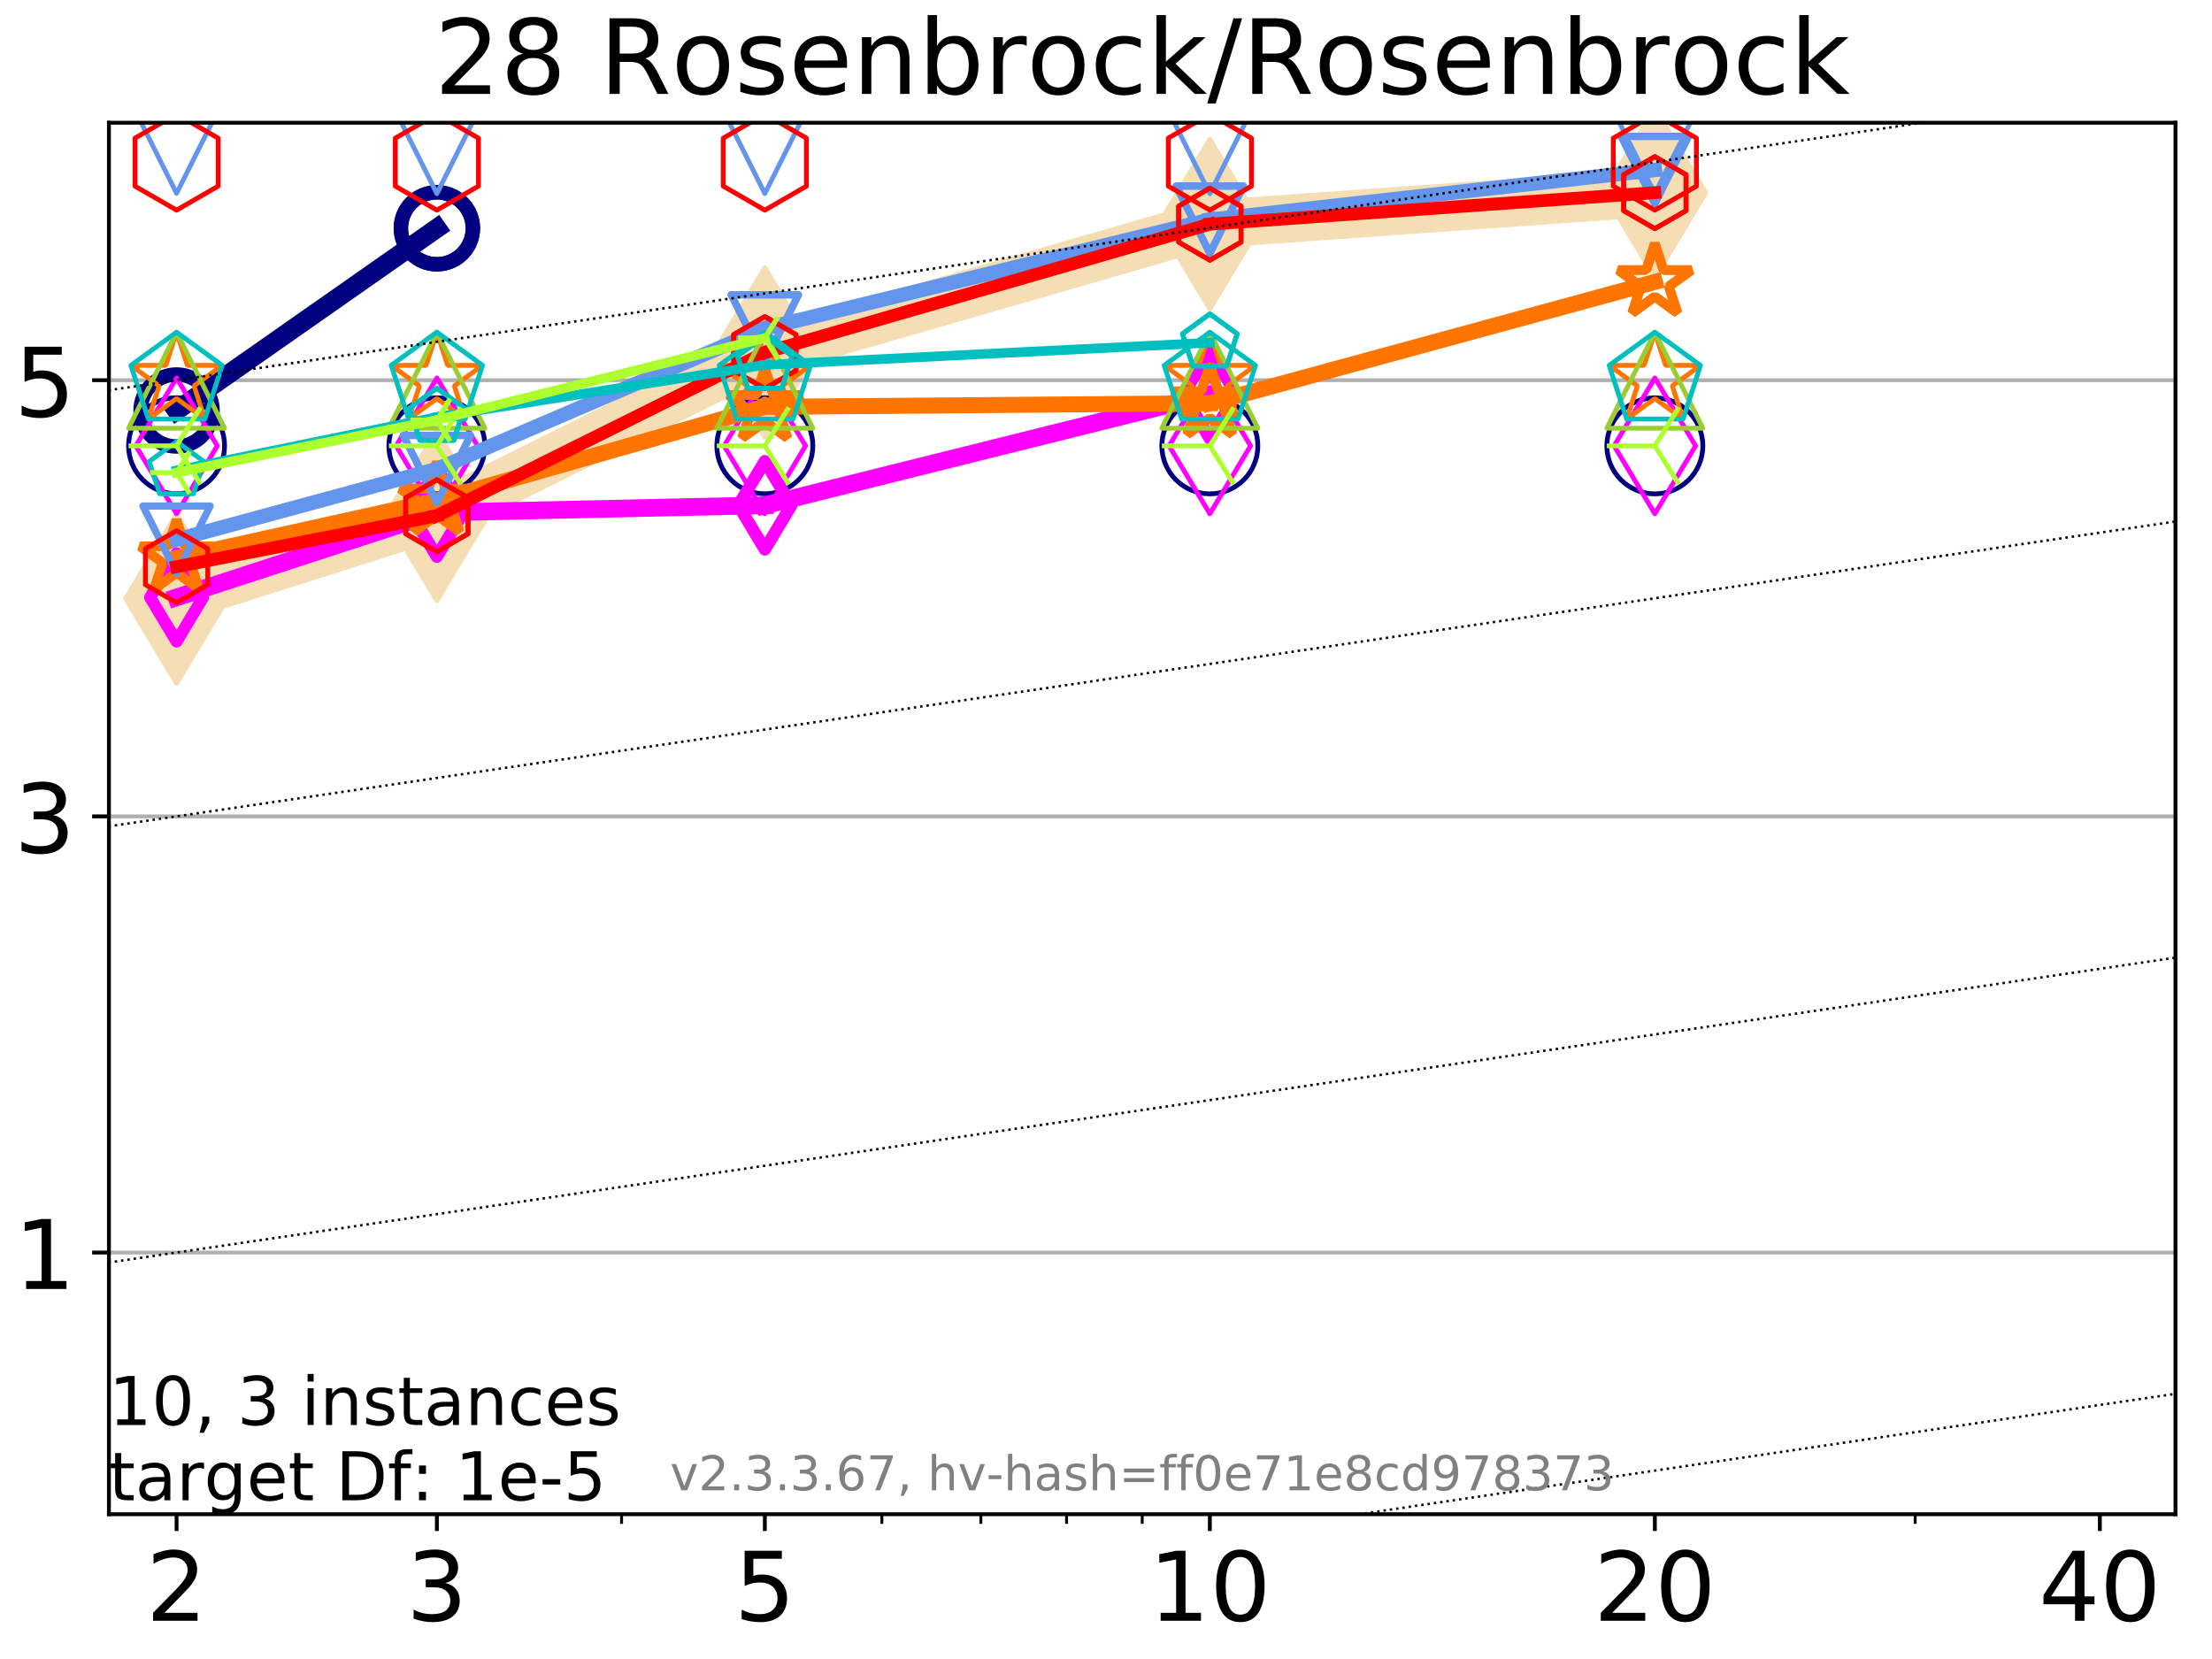 <?xml version="1.0" encoding="utf-8" standalone="no"?>
<!DOCTYPE svg PUBLIC "-//W3C//DTD SVG 1.1//EN"
  "http://www.w3.org/Graphics/SVG/1.1/DTD/svg11.dtd">
<!-- Created with matplotlib (https://matplotlib.org/) -->
<svg height="345.6pt" version="1.1" viewBox="0 0 460.8 345.6" width="460.8pt" xmlns="http://www.w3.org/2000/svg" xmlns:xlink="http://www.w3.org/1999/xlink">
 <defs>
  <style type="text/css">
*{stroke-linecap:butt;stroke-linejoin:round;}
  </style>
 </defs>
 <g id="figure_1">
  <g id="patch_1">
   <path d="M 0 345.6 
L 460.8 345.6 
L 460.8 0 
L 0 0 
z
" style="fill:#ffffff;"/>
  </g>
  <g id="axes_1">
   <g id="patch_2">
    <path d="M 22.69 315.44 
L 453.192 315.44 
L 453.192 25.56 
L 22.69 25.56 
z
" style="fill:#ffffff;"/>
   </g>
   <g id="line2d_1">
    <path clip-path="url(#pc7513e9278)" d="M 36.781 124.696 
L 91.009 107.442 
L 159.329 73.452 
L 252.032 46.697 
L 344.736 40.135 
" style="fill:none;stroke:#f5deb3;stroke-linecap:square;stroke-width:10;"/>
    <defs>
     <path d="M 0 17.678 
L 10.607 0 
L 0 -17.678 
L -10.607 0 
z
" id="m8916b096a4" style="stroke:#f5deb3;stroke-linejoin:miter;"/>
    </defs>
    <g clip-path="url(#pc7513e9278)">
     <use style="fill:#f5deb3;stroke:#f5deb3;stroke-linejoin:miter;" x="36.781" xlink:href="#m8916b096a4" y="124.696"/>
     <use style="fill:#f5deb3;stroke:#f5deb3;stroke-linejoin:miter;" x="91.009" xlink:href="#m8916b096a4" y="107.442"/>
     <use style="fill:#f5deb3;stroke:#f5deb3;stroke-linejoin:miter;" x="159.329" xlink:href="#m8916b096a4" y="73.452"/>
     <use style="fill:#f5deb3;stroke:#f5deb3;stroke-linejoin:miter;" x="252.032" xlink:href="#m8916b096a4" y="46.697"/>
     <use style="fill:#f5deb3;stroke:#f5deb3;stroke-linejoin:miter;" x="344.736" xlink:href="#m8916b096a4" y="40.135"/>
    </g>
   </g>
   <g id="matplotlib.axis_1">
    <g id="xtick_1">
     <g id="line2d_2">
      <defs>
       <path d="M 0 0 
L 0 3.5 
" id="me4958d6307" style="stroke:#000000;stroke-width:0.8;"/>
      </defs>
      <g>
       <use style="stroke:#000000;stroke-width:0.8;" x="36.781" xlink:href="#me4958d6307" y="315.44"/>
      </g>
     </g>
     <g id="text_1">
      <!-- 2 -->
      <defs>
       <path d="M 19.188 8.297 
L 53.609 8.297 
L 53.609 0 
L 7.328 0 
L 7.328 8.297 
Q 12.938 14.109 22.625 23.891 
Q 32.328 33.688 34.812 36.531 
Q 39.547 41.844 41.422 45.531 
Q 43.312 49.219 43.312 52.781 
Q 43.312 58.594 39.234 62.25 
Q 35.156 65.922 28.609 65.922 
Q 23.969 65.922 18.812 64.312 
Q 13.672 62.703 7.812 59.422 
L 7.812 69.391 
Q 13.766 71.781 18.938 73 
Q 24.125 74.219 28.422 74.219 
Q 39.75 74.219 46.484 68.547 
Q 53.219 62.891 53.219 53.422 
Q 53.219 48.922 51.531 44.891 
Q 49.859 40.875 45.406 35.406 
Q 44.188 33.984 37.641 27.219 
Q 31.109 20.453 19.188 8.297 
z
" id="DejaVuSans-50"/>
      </defs>
      <g transform="translate(30.419 337.637)scale(0.2 -0.2)">
       <use xlink:href="#DejaVuSans-50"/>
      </g>
     </g>
    </g>
    <g id="xtick_2">
     <g id="line2d_3">
      <g>
       <use style="stroke:#000000;stroke-width:0.8;" x="91.009" xlink:href="#me4958d6307" y="315.44"/>
      </g>
     </g>
     <g id="text_2">
      <!-- 3 -->
      <defs>
       <path d="M 40.578 39.312 
Q 47.656 37.797 51.625 33 
Q 55.609 28.219 55.609 21.188 
Q 55.609 10.406 48.188 4.484 
Q 40.766 -1.422 27.094 -1.422 
Q 22.516 -1.422 17.656 -0.516 
Q 12.797 0.391 7.625 2.203 
L 7.625 11.719 
Q 11.719 9.328 16.594 8.109 
Q 21.484 6.891 26.812 6.891 
Q 36.078 6.891 40.938 10.547 
Q 45.797 14.203 45.797 21.188 
Q 45.797 27.641 41.281 31.266 
Q 36.766 34.906 28.719 34.906 
L 20.219 34.906 
L 20.219 43.016 
L 29.109 43.016 
Q 36.375 43.016 40.234 45.922 
Q 44.094 48.828 44.094 54.297 
Q 44.094 59.906 40.109 62.906 
Q 36.141 65.922 28.719 65.922 
Q 24.656 65.922 20.016 65.031 
Q 15.375 64.156 9.812 62.312 
L 9.812 71.094 
Q 15.438 72.656 20.344 73.438 
Q 25.25 74.219 29.594 74.219 
Q 40.828 74.219 47.359 69.109 
Q 53.906 64.016 53.906 55.328 
Q 53.906 49.266 50.438 45.094 
Q 46.969 40.922 40.578 39.312 
z
" id="DejaVuSans-51"/>
      </defs>
      <g transform="translate(84.647 337.637)scale(0.2 -0.2)">
       <use xlink:href="#DejaVuSans-51"/>
      </g>
     </g>
    </g>
    <g id="xtick_3">
     <g id="line2d_4">
      <g>
       <use style="stroke:#000000;stroke-width:0.8;" x="159.329" xlink:href="#me4958d6307" y="315.44"/>
      </g>
     </g>
     <g id="text_3">
      <!-- 5 -->
      <defs>
       <path d="M 10.797 72.906 
L 49.516 72.906 
L 49.516 64.594 
L 19.828 64.594 
L 19.828 46.734 
Q 21.969 47.469 24.109 47.828 
Q 26.266 48.188 28.422 48.188 
Q 40.625 48.188 47.75 41.5 
Q 54.891 34.812 54.891 23.391 
Q 54.891 11.625 47.562 5.094 
Q 40.234 -1.422 26.906 -1.422 
Q 22.312 -1.422 17.547 -0.641 
Q 12.797 0.141 7.719 1.703 
L 7.719 11.625 
Q 12.109 9.234 16.797 8.062 
Q 21.484 6.891 26.703 6.891 
Q 35.156 6.891 40.078 11.328 
Q 45.016 15.766 45.016 23.391 
Q 45.016 31 40.078 35.438 
Q 35.156 39.891 26.703 39.891 
Q 22.75 39.891 18.812 39.016 
Q 14.891 38.141 10.797 36.281 
z
" id="DejaVuSans-53"/>
      </defs>
      <g transform="translate(152.966 337.637)scale(0.2 -0.2)">
       <use xlink:href="#DejaVuSans-53"/>
      </g>
     </g>
    </g>
    <g id="xtick_4">
     <g id="line2d_5">
      <g>
       <use style="stroke:#000000;stroke-width:0.8;" x="252.032" xlink:href="#me4958d6307" y="315.44"/>
      </g>
     </g>
     <g id="text_4">
      <!-- 10 -->
      <defs>
       <path d="M 12.406 8.297 
L 28.516 8.297 
L 28.516 63.922 
L 10.984 60.406 
L 10.984 69.391 
L 28.422 72.906 
L 38.281 72.906 
L 38.281 8.297 
L 54.391 8.297 
L 54.391 0 
L 12.406 0 
z
" id="DejaVuSans-49"/>
       <path d="M 31.781 66.406 
Q 24.172 66.406 20.328 58.906 
Q 16.5 51.422 16.5 36.375 
Q 16.5 21.391 20.328 13.891 
Q 24.172 6.391 31.781 6.391 
Q 39.453 6.391 43.281 13.891 
Q 47.125 21.391 47.125 36.375 
Q 47.125 51.422 43.281 58.906 
Q 39.453 66.406 31.781 66.406 
z
M 31.781 74.219 
Q 44.047 74.219 50.516 64.516 
Q 56.984 54.828 56.984 36.375 
Q 56.984 17.969 50.516 8.266 
Q 44.047 -1.422 31.781 -1.422 
Q 19.531 -1.422 13.062 8.266 
Q 6.594 17.969 6.594 36.375 
Q 6.594 54.828 13.062 64.516 
Q 19.531 74.219 31.781 74.219 
z
" id="DejaVuSans-48"/>
      </defs>
      <g transform="translate(239.307 337.637)scale(0.2 -0.2)">
       <use xlink:href="#DejaVuSans-49"/>
       <use x="63.623" xlink:href="#DejaVuSans-48"/>
      </g>
     </g>
    </g>
    <g id="xtick_5">
     <g id="line2d_6">
      <g>
       <use style="stroke:#000000;stroke-width:0.8;" x="344.736" xlink:href="#me4958d6307" y="315.44"/>
      </g>
     </g>
     <g id="text_5">
      <!-- 20 -->
      <g transform="translate(332.011 337.637)scale(0.2 -0.2)">
       <use xlink:href="#DejaVuSans-50"/>
       <use x="63.623" xlink:href="#DejaVuSans-48"/>
      </g>
     </g>
    </g>
    <g id="xtick_6">
     <g id="line2d_7">
      <g>
       <use style="stroke:#000000;stroke-width:0.8;" x="437.439" xlink:href="#me4958d6307" y="315.44"/>
      </g>
     </g>
     <g id="text_6">
      <!-- 40 -->
      <defs>
       <path d="M 37.797 64.312 
L 12.891 25.391 
L 37.797 25.391 
z
M 35.203 72.906 
L 47.609 72.906 
L 47.609 25.391 
L 58.016 25.391 
L 58.016 17.188 
L 47.609 17.188 
L 47.609 0 
L 37.797 0 
L 37.797 17.188 
L 4.891 17.188 
L 4.891 26.703 
z
" id="DejaVuSans-52"/>
      </defs>
      <g transform="translate(424.714 337.637)scale(0.2 -0.2)">
       <use xlink:href="#DejaVuSans-52"/>
       <use x="63.623" xlink:href="#DejaVuSans-48"/>
      </g>
     </g>
    </g>
    <g id="xtick_7">
     <g id="line2d_8">
      <defs>
       <path d="M 0 0 
L 0 2 
" id="m1e0ccc7462" style="stroke:#000000;stroke-width:0.6;"/>
      </defs>
      <g>
       <use style="stroke:#000000;stroke-width:0.6;" x="129.485" xlink:href="#m1e0ccc7462" y="315.44"/>
      </g>
     </g>
    </g>
    <g id="xtick_8">
     <g id="line2d_9">
      <g>
       <use style="stroke:#000000;stroke-width:0.6;" x="183.713" xlink:href="#m1e0ccc7462" y="315.44"/>
      </g>
     </g>
    </g>
    <g id="xtick_9">
     <g id="line2d_10">
      <g>
       <use style="stroke:#000000;stroke-width:0.6;" x="204.329" xlink:href="#m1e0ccc7462" y="315.44"/>
      </g>
     </g>
    </g>
    <g id="xtick_10">
     <g id="line2d_11">
      <g>
       <use style="stroke:#000000;stroke-width:0.6;" x="222.188" xlink:href="#m1e0ccc7462" y="315.44"/>
      </g>
     </g>
    </g>
    <g id="xtick_11">
     <g id="line2d_12">
      <g>
       <use style="stroke:#000000;stroke-width:0.6;" x="237.941" xlink:href="#m1e0ccc7462" y="315.44"/>
      </g>
     </g>
    </g>
    <g id="xtick_12">
     <g id="line2d_13">
      <g>
       <use style="stroke:#000000;stroke-width:0.6;" x="398.964" xlink:href="#m1e0ccc7462" y="315.44"/>
      </g>
     </g>
    </g>
   </g>
   <g id="matplotlib.axis_2">
    <g id="ytick_1">
     <g id="line2d_14">
      <path clip-path="url(#pc7513e9278)" d="M 22.69 260.925 
L 453.192 260.925 
" style="fill:none;stroke:#b0b0b0;stroke-linecap:square;stroke-width:0.8;"/>
     </g>
     <g id="line2d_15">
      <defs>
       <path d="M 0 0 
L -3.5 0 
" id="md52dd7b01e" style="stroke:#000000;stroke-width:0.8;"/>
      </defs>
      <g>
       <use style="stroke:#000000;stroke-width:0.8;" x="22.69" xlink:href="#md52dd7b01e" y="260.925"/>
      </g>
     </g>
     <g id="text_7">
      <!-- 1 -->
      <g transform="translate(2.965 268.523)scale(0.2 -0.2)">
       <use xlink:href="#DejaVuSans-49"/>
      </g>
     </g>
    </g>
    <g id="ytick_2">
     <g id="line2d_16">
      <path clip-path="url(#pc7513e9278)" d="M 22.69 170.066 
L 453.192 170.066 
" style="fill:none;stroke:#b0b0b0;stroke-linecap:square;stroke-width:0.8;"/>
     </g>
     <g id="line2d_17">
      <g>
       <use style="stroke:#000000;stroke-width:0.8;" x="22.69" xlink:href="#md52dd7b01e" y="170.066"/>
      </g>
     </g>
     <g id="text_8">
      <!-- 3 -->
      <g transform="translate(2.965 177.664)scale(0.2 -0.2)">
       <use xlink:href="#DejaVuSans-51"/>
      </g>
     </g>
    </g>
    <g id="ytick_3">
     <g id="line2d_18">
      <path clip-path="url(#pc7513e9278)" d="M 22.69 79.206 
L 453.192 79.206 
" style="fill:none;stroke:#b0b0b0;stroke-linecap:square;stroke-width:0.8;"/>
     </g>
     <g id="line2d_19">
      <g>
       <use style="stroke:#000000;stroke-width:0.8;" x="22.69" xlink:href="#md52dd7b01e" y="79.206"/>
      </g>
     </g>
     <g id="text_9">
      <!-- 5 -->
      <g transform="translate(2.965 86.805)scale(0.2 -0.2)">
       <use xlink:href="#DejaVuSans-53"/>
      </g>
     </g>
    </g>
   </g>
   <g id="line2d_20">
    <path clip-path="url(#pc7513e9278)" d="M 36.781 85.515 
L 91.009 47.555 
" style="fill:none;stroke:#000080;stroke-linecap:square;stroke-width:4;"/>
    <defs>
     <path d="M 0 7.5 
C 1.989 7.5 3.897 6.71 5.303 5.303 
C 6.71 3.897 7.5 1.989 7.5 0 
C 7.5 -1.989 6.71 -3.897 5.303 -5.303 
C 3.897 -6.71 1.989 -7.5 0 -7.5 
C -1.989 -7.5 -3.897 -6.71 -5.303 -5.303 
C -6.71 -3.897 -7.5 -1.989 -7.5 0 
C -7.5 1.989 -6.71 3.897 -5.303 5.303 
C -3.897 6.71 -1.989 7.5 0 7.5 
z
" id="mb368b66f2c" style="stroke:#000080;stroke-width:3;"/>
    </defs>
    <g clip-path="url(#pc7513e9278)">
     <use style="fill-opacity:0;stroke:#000080;stroke-width:3;" x="36.781" xlink:href="#mb368b66f2c" y="85.515"/>
     <use style="fill-opacity:0;stroke:#000080;stroke-width:3;" x="91.009" xlink:href="#mb368b66f2c" y="47.555"/>
    </g>
   </g>
   <g id="line2d_21">
    <path clip-path="url(#pc7513e9278)" d="M 91.009 47.555 
" style="fill:none;stroke:#000080;stroke-linecap:square;stroke-width:4;"/>
    <g clip-path="url(#pc7513e9278)">
     <use style="fill-opacity:0;stroke:#000080;stroke-width:3;" x="91.009" xlink:href="#mb368b66f2c" y="47.555"/>
    </g>
   </g>
   <g id="line2d_22"/>
   <g id="line2d_23">
    <defs>
     <path d="M 0 10 
C 2.652 10 5.196 8.946 7.071 7.071 
C 8.946 5.196 10 2.652 10 0 
C 10 -2.652 8.946 -5.196 7.071 -7.071 
C 5.196 -8.946 2.652 -10 0 -10 
C -2.652 -10 -5.196 -8.946 -7.071 -7.071 
C -8.946 -5.196 -10 -2.652 -10 0 
C -10 2.652 -8.946 5.196 -7.071 7.071 
C -5.196 8.946 -2.652 10 0 10 
z
" id="med33498454" style="stroke:#000080;"/>
    </defs>
    <g clip-path="url(#pc7513e9278)">
     <use style="fill-opacity:0;stroke:#000080;" x="36.781" xlink:href="#med33498454" y="92.856"/>
     <use style="fill-opacity:0;stroke:#000080;" x="91.009" xlink:href="#med33498454" y="92.873"/>
     <use style="fill-opacity:0;stroke:#000080;" x="159.329" xlink:href="#med33498454" y="92.864"/>
     <use style="fill-opacity:0;stroke:#000080;" x="252.032" xlink:href="#med33498454" y="92.88"/>
     <use style="fill-opacity:0;stroke:#000080;" x="344.736" xlink:href="#med33498454" y="92.881"/>
    </g>
   </g>
   <g id="line2d_24">
    <path clip-path="url(#pc7513e9278)" d="M 36.781 124.456 
L 91.009 106.771 
" style="fill:none;stroke:#ff00ff;stroke-linecap:square;stroke-width:3.667;"/>
    <defs>
     <path d="M 0 9.192 
L 5.515 0 
L 0 -9.192 
L -5.515 0 
z
" id="m6dba79b192" style="stroke:#ff00ff;stroke-linejoin:miter;stroke-width:2.5;"/>
    </defs>
    <g clip-path="url(#pc7513e9278)">
     <use style="fill-opacity:0;stroke:#ff00ff;stroke-linejoin:miter;stroke-width:2.5;" x="36.781" xlink:href="#m6dba79b192" y="124.456"/>
     <use style="fill-opacity:0;stroke:#ff00ff;stroke-linejoin:miter;stroke-width:2.5;" x="91.009" xlink:href="#m6dba79b192" y="106.771"/>
    </g>
   </g>
   <g id="line2d_25">
    <path clip-path="url(#pc7513e9278)" d="M 91.009 106.771 
L 159.329 105.266 
" style="fill:none;stroke:#ff00ff;stroke-linecap:square;stroke-width:3.667;"/>
    <g clip-path="url(#pc7513e9278)">
     <use style="fill-opacity:0;stroke:#ff00ff;stroke-linejoin:miter;stroke-width:2.5;" x="91.009" xlink:href="#m6dba79b192" y="106.771"/>
     <use style="fill-opacity:0;stroke:#ff00ff;stroke-linejoin:miter;stroke-width:2.5;" x="159.329" xlink:href="#m6dba79b192" y="105.266"/>
    </g>
   </g>
   <g id="line2d_26">
    <path clip-path="url(#pc7513e9278)" d="M 159.329 105.266 
L 252.032 82.159 
" style="fill:none;stroke:#ff00ff;stroke-linecap:square;stroke-width:3.667;"/>
    <g clip-path="url(#pc7513e9278)">
     <use style="fill-opacity:0;stroke:#ff00ff;stroke-linejoin:miter;stroke-width:2.5;" x="159.329" xlink:href="#m6dba79b192" y="105.266"/>
     <use style="fill-opacity:0;stroke:#ff00ff;stroke-linejoin:miter;stroke-width:2.5;" x="252.032" xlink:href="#m6dba79b192" y="82.159"/>
    </g>
   </g>
   <g id="line2d_27">
    <path clip-path="url(#pc7513e9278)" d="M 252.032 82.159 
" style="fill:none;stroke:#ff00ff;stroke-linecap:square;stroke-width:3.667;"/>
    <g clip-path="url(#pc7513e9278)">
     <use style="fill-opacity:0;stroke:#ff00ff;stroke-linejoin:miter;stroke-width:2.5;" x="252.032" xlink:href="#m6dba79b192" y="82.159"/>
    </g>
   </g>
   <g id="line2d_28"/>
   <g id="line2d_29">
    <defs>
     <path d="M 0 14.142 
L 8.485 0 
L 0 -14.142 
L -8.485 0 
z
" id="m4dd0c6dbf9" style="stroke:#ff00ff;stroke-linejoin:miter;"/>
    </defs>
    <g clip-path="url(#pc7513e9278)">
     <use style="fill-opacity:0;stroke:#ff00ff;stroke-linejoin:miter;" x="36.781" xlink:href="#m4dd0c6dbf9" y="92.881"/>
     <use style="fill-opacity:0;stroke:#ff00ff;stroke-linejoin:miter;" x="91.009" xlink:href="#m4dd0c6dbf9" y="92.881"/>
     <use style="fill-opacity:0;stroke:#ff00ff;stroke-linejoin:miter;" x="159.329" xlink:href="#m4dd0c6dbf9" y="92.88"/>
     <use style="fill-opacity:0;stroke:#ff00ff;stroke-linejoin:miter;" x="252.032" xlink:href="#m4dd0c6dbf9" y="92.878"/>
     <use style="fill-opacity:0;stroke:#ff00ff;stroke-linejoin:miter;" x="344.736" xlink:href="#m4dd0c6dbf9" y="92.88"/>
    </g>
   </g>
   <g id="line2d_30">
    <path clip-path="url(#pc7513e9278)" d="M 36.781 116.279 
L 91.009 104.268 
" style="fill:none;stroke:#ff7500;stroke-linecap:square;stroke-width:3.333;"/>
    <defs>
     <path d="M 0 -8 
L -1.796 -2.472 
L -7.608 -2.472 
L -2.906 0.944 
L -4.702 6.472 
L -0 3.056 
L 4.702 6.472 
L 2.906 0.944 
L 7.608 -2.472 
L 1.796 -2.472 
z
" id="m85280a31cb" style="stroke:#ff7500;stroke-linejoin:bevel;stroke-width:2;"/>
    </defs>
    <g clip-path="url(#pc7513e9278)">
     <use style="fill-opacity:0;stroke:#ff7500;stroke-linejoin:bevel;stroke-width:2;" x="36.781" xlink:href="#m85280a31cb" y="116.279"/>
     <use style="fill-opacity:0;stroke:#ff7500;stroke-linejoin:bevel;stroke-width:2;" x="91.009" xlink:href="#m85280a31cb" y="104.268"/>
    </g>
   </g>
   <g id="line2d_31">
    <path clip-path="url(#pc7513e9278)" d="M 91.009 104.268 
L 159.329 84.764 
" style="fill:none;stroke:#ff7500;stroke-linecap:square;stroke-width:3.333;"/>
    <g clip-path="url(#pc7513e9278)">
     <use style="fill-opacity:0;stroke:#ff7500;stroke-linejoin:bevel;stroke-width:2;" x="91.009" xlink:href="#m85280a31cb" y="104.268"/>
     <use style="fill-opacity:0;stroke:#ff7500;stroke-linejoin:bevel;stroke-width:2;" x="159.329" xlink:href="#m85280a31cb" y="84.764"/>
    </g>
   </g>
   <g id="line2d_32">
    <path clip-path="url(#pc7513e9278)" d="M 159.329 84.764 
L 252.032 84 
" style="fill:none;stroke:#ff7500;stroke-linecap:square;stroke-width:3.333;"/>
    <g clip-path="url(#pc7513e9278)">
     <use style="fill-opacity:0;stroke:#ff7500;stroke-linejoin:bevel;stroke-width:2;" x="159.329" xlink:href="#m85280a31cb" y="84.764"/>
     <use style="fill-opacity:0;stroke:#ff7500;stroke-linejoin:bevel;stroke-width:2;" x="252.032" xlink:href="#m85280a31cb" y="84"/>
    </g>
   </g>
   <g id="line2d_33">
    <path clip-path="url(#pc7513e9278)" d="M 252.032 84 
L 344.736 58.726 
" style="fill:none;stroke:#ff7500;stroke-linecap:square;stroke-width:3.333;"/>
    <g clip-path="url(#pc7513e9278)">
     <use style="fill-opacity:0;stroke:#ff7500;stroke-linejoin:bevel;stroke-width:2;" x="252.032" xlink:href="#m85280a31cb" y="84"/>
     <use style="fill-opacity:0;stroke:#ff7500;stroke-linejoin:bevel;stroke-width:2;" x="344.736" xlink:href="#m85280a31cb" y="58.726"/>
    </g>
   </g>
   <g id="line2d_34">
    <path clip-path="url(#pc7513e9278)" d="M 344.736 58.726 
" style="fill:none;stroke:#ff7500;stroke-linecap:square;stroke-width:3.333;"/>
    <g clip-path="url(#pc7513e9278)">
     <use style="fill-opacity:0;stroke:#ff7500;stroke-linejoin:bevel;stroke-width:2;" x="344.736" xlink:href="#m85280a31cb" y="58.726"/>
    </g>
   </g>
   <g id="line2d_35"/>
   <g id="line2d_36">
    <defs>
     <path d="M 0 -10 
L -2.245 -3.09 
L -9.511 -3.09 
L -3.633 1.18 
L -5.878 8.09 
L -0 3.82 
L 5.878 8.09 
L 3.633 1.18 
L 9.511 -3.09 
L 2.245 -3.09 
z
" id="m3ac113ea08" style="stroke:#ff7500;stroke-linejoin:bevel;"/>
    </defs>
    <g clip-path="url(#pc7513e9278)">
     <use style="fill-opacity:0;stroke:#ff7500;stroke-linejoin:bevel;" x="36.781" xlink:href="#m3ac113ea08" y="79.206"/>
     <use style="fill-opacity:0;stroke:#ff7500;stroke-linejoin:bevel;" x="91.009" xlink:href="#m3ac113ea08" y="79.206"/>
     <use style="fill-opacity:0;stroke:#ff7500;stroke-linejoin:bevel;" x="159.329" xlink:href="#m3ac113ea08" y="79.206"/>
     <use style="fill-opacity:0;stroke:#ff7500;stroke-linejoin:bevel;" x="252.032" xlink:href="#m3ac113ea08" y="79.206"/>
     <use style="fill-opacity:0;stroke:#ff7500;stroke-linejoin:bevel;" x="344.736" xlink:href="#m3ac113ea08" y="79.206"/>
    </g>
   </g>
   <g id="line2d_37">
    <path clip-path="url(#pc7513e9278)" d="M 36.781 112.414 
L 91.009 97.71 
" style="fill:none;stroke:#6495ed;stroke-linecap:square;stroke-width:3;"/>
    <defs>
     <path d="M -0 7 
L 7 -7 
L -7 -7 
z
" id="mf5e111353b" style="stroke:#6495ed;stroke-linejoin:miter;stroke-width:1.5;"/>
    </defs>
    <g clip-path="url(#pc7513e9278)">
     <use style="fill-opacity:0;stroke:#6495ed;stroke-linejoin:miter;stroke-width:1.5;" x="36.781" xlink:href="#mf5e111353b" y="112.414"/>
     <use style="fill-opacity:0;stroke:#6495ed;stroke-linejoin:miter;stroke-width:1.5;" x="91.009" xlink:href="#mf5e111353b" y="97.71"/>
    </g>
   </g>
   <g id="line2d_38">
    <path clip-path="url(#pc7513e9278)" d="M 91.009 97.71 
L 159.329 68.41 
" style="fill:none;stroke:#6495ed;stroke-linecap:square;stroke-width:3;"/>
    <g clip-path="url(#pc7513e9278)">
     <use style="fill-opacity:0;stroke:#6495ed;stroke-linejoin:miter;stroke-width:1.5;" x="91.009" xlink:href="#mf5e111353b" y="97.71"/>
     <use style="fill-opacity:0;stroke:#6495ed;stroke-linejoin:miter;stroke-width:1.5;" x="159.329" xlink:href="#mf5e111353b" y="68.41"/>
    </g>
   </g>
   <g id="line2d_39">
    <path clip-path="url(#pc7513e9278)" d="M 159.329 68.41 
L 252.032 45.761 
" style="fill:none;stroke:#6495ed;stroke-linecap:square;stroke-width:3;"/>
    <g clip-path="url(#pc7513e9278)">
     <use style="fill-opacity:0;stroke:#6495ed;stroke-linejoin:miter;stroke-width:1.5;" x="159.329" xlink:href="#mf5e111353b" y="68.41"/>
     <use style="fill-opacity:0;stroke:#6495ed;stroke-linejoin:miter;stroke-width:1.5;" x="252.032" xlink:href="#mf5e111353b" y="45.761"/>
    </g>
   </g>
   <g id="line2d_40">
    <path clip-path="url(#pc7513e9278)" d="M 252.032 45.761 
L 344.736 35.415 
" style="fill:none;stroke:#6495ed;stroke-linecap:square;stroke-width:3;"/>
    <g clip-path="url(#pc7513e9278)">
     <use style="fill-opacity:0;stroke:#6495ed;stroke-linejoin:miter;stroke-width:1.5;" x="252.032" xlink:href="#mf5e111353b" y="45.761"/>
     <use style="fill-opacity:0;stroke:#6495ed;stroke-linejoin:miter;stroke-width:1.5;" x="344.736" xlink:href="#mf5e111353b" y="35.415"/>
    </g>
   </g>
   <g id="line2d_41">
    <path clip-path="url(#pc7513e9278)" d="M 344.736 35.415 
" style="fill:none;stroke:#6495ed;stroke-linecap:square;stroke-width:3;"/>
    <g clip-path="url(#pc7513e9278)">
     <use style="fill-opacity:0;stroke:#6495ed;stroke-linejoin:miter;stroke-width:1.5;" x="344.736" xlink:href="#mf5e111353b" y="35.415"/>
    </g>
   </g>
   <g id="line2d_42"/>
   <g id="line2d_43">
    <defs>
     <path d="M -0 10 
L 10 -10 
L -10 -10 
z
" id="ma129db0430" style="stroke:#6495ed;stroke-linejoin:miter;"/>
    </defs>
    <g clip-path="url(#pc7513e9278)">
     <use style="fill-opacity:0;stroke:#6495ed;stroke-linejoin:miter;" x="36.781" xlink:href="#ma129db0430" y="30.281"/>
     <use style="fill-opacity:0;stroke:#6495ed;stroke-linejoin:miter;" x="91.009" xlink:href="#ma129db0430" y="30.339"/>
     <use style="fill-opacity:0;stroke:#6495ed;stroke-linejoin:miter;" x="159.329" xlink:href="#ma129db0430" y="30.327"/>
     <use style="fill-opacity:0;stroke:#6495ed;stroke-linejoin:miter;" x="252.032" xlink:href="#ma129db0430" y="30.349"/>
     <use style="fill-opacity:0;stroke:#6495ed;stroke-linejoin:miter;" x="344.736" xlink:href="#ma129db0430" y="30.32"/>
    </g>
   </g>
   <g id="line2d_44">
    <path clip-path="url(#pc7513e9278)" d="M 36.781 118.056 
L 91.009 107.442 
" style="fill:none;stroke:#ff0000;stroke-linecap:square;stroke-width:2.667;"/>
    <defs>
     <path d="M 0 -7.5 
L -6.495 -3.75 
L -6.495 3.75 
L -0 7.5 
L 6.495 3.75 
L 6.495 -3.75 
z
" id="mee51e07859" style="stroke:#ff0000;stroke-linejoin:miter;"/>
    </defs>
    <g clip-path="url(#pc7513e9278)">
     <use style="fill-opacity:0;stroke:#ff0000;stroke-linejoin:miter;" x="36.781" xlink:href="#mee51e07859" y="118.056"/>
     <use style="fill-opacity:0;stroke:#ff0000;stroke-linejoin:miter;" x="91.009" xlink:href="#mee51e07859" y="107.442"/>
    </g>
   </g>
   <g id="line2d_45">
    <path clip-path="url(#pc7513e9278)" d="M 91.009 107.442 
L 159.329 73.452 
" style="fill:none;stroke:#ff0000;stroke-linecap:square;stroke-width:2.667;"/>
    <g clip-path="url(#pc7513e9278)">
     <use style="fill-opacity:0;stroke:#ff0000;stroke-linejoin:miter;" x="91.009" xlink:href="#mee51e07859" y="107.442"/>
     <use style="fill-opacity:0;stroke:#ff0000;stroke-linejoin:miter;" x="159.329" xlink:href="#mee51e07859" y="73.452"/>
    </g>
   </g>
   <g id="line2d_46">
    <path clip-path="url(#pc7513e9278)" d="M 159.329 73.452 
L 252.032 46.697 
" style="fill:none;stroke:#ff0000;stroke-linecap:square;stroke-width:2.667;"/>
    <g clip-path="url(#pc7513e9278)">
     <use style="fill-opacity:0;stroke:#ff0000;stroke-linejoin:miter;" x="159.329" xlink:href="#mee51e07859" y="73.452"/>
     <use style="fill-opacity:0;stroke:#ff0000;stroke-linejoin:miter;" x="252.032" xlink:href="#mee51e07859" y="46.697"/>
    </g>
   </g>
   <g id="line2d_47">
    <path clip-path="url(#pc7513e9278)" d="M 252.032 46.697 
L 344.736 40.135 
" style="fill:none;stroke:#ff0000;stroke-linecap:square;stroke-width:2.667;"/>
    <g clip-path="url(#pc7513e9278)">
     <use style="fill-opacity:0;stroke:#ff0000;stroke-linejoin:miter;" x="252.032" xlink:href="#mee51e07859" y="46.697"/>
     <use style="fill-opacity:0;stroke:#ff0000;stroke-linejoin:miter;" x="344.736" xlink:href="#mee51e07859" y="40.135"/>
    </g>
   </g>
   <g id="line2d_48">
    <path clip-path="url(#pc7513e9278)" d="M 344.736 40.135 
" style="fill:none;stroke:#ff0000;stroke-linecap:square;stroke-width:2.667;"/>
    <g clip-path="url(#pc7513e9278)">
     <use style="fill-opacity:0;stroke:#ff0000;stroke-linejoin:miter;" x="344.736" xlink:href="#mee51e07859" y="40.135"/>
    </g>
   </g>
   <g id="line2d_49"/>
   <g id="line2d_50">
    <defs>
     <path d="M 0 -10 
L -8.66 -5 
L -8.66 5 
L -0 10 
L 8.66 5 
L 8.66 -5 
z
" id="m9089590197" style="stroke:#ff0000;stroke-linejoin:miter;"/>
    </defs>
    <g clip-path="url(#pc7513e9278)">
     <use style="fill-opacity:0;stroke:#ff0000;stroke-linejoin:miter;" x="36.781" xlink:href="#m9089590197" y="33.777"/>
     <use style="fill-opacity:0;stroke:#ff0000;stroke-linejoin:miter;" x="91.009" xlink:href="#m9089590197" y="33.777"/>
     <use style="fill-opacity:0;stroke:#ff0000;stroke-linejoin:miter;" x="159.329" xlink:href="#m9089590197" y="33.777"/>
     <use style="fill-opacity:0;stroke:#ff0000;stroke-linejoin:miter;" x="252.032" xlink:href="#m9089590197" y="33.777"/>
     <use style="fill-opacity:0;stroke:#ff0000;stroke-linejoin:miter;" x="344.736" xlink:href="#m9089590197" y="33.777"/>
    </g>
   </g>
   <g id="line2d_51"/>
   <g id="line2d_52">
    <defs>
     <path d="M 0 -10 
L -10 10 
L 10 10 
z
" id="mb33f115704" style="stroke:#9acd32;stroke-linejoin:miter;"/>
    </defs>
    <g clip-path="url(#pc7513e9278)">
     <use style="fill-opacity:0;stroke:#9acd32;stroke-linejoin:miter;" x="36.781" xlink:href="#mb33f115704" y="79.206"/>
     <use style="fill-opacity:0;stroke:#9acd32;stroke-linejoin:miter;" x="91.009" xlink:href="#mb33f115704" y="79.206"/>
     <use style="fill-opacity:0;stroke:#9acd32;stroke-linejoin:miter;" x="159.329" xlink:href="#mb33f115704" y="79.206"/>
     <use style="fill-opacity:0;stroke:#9acd32;stroke-linejoin:miter;" x="252.032" xlink:href="#mb33f115704" y="79.206"/>
     <use style="fill-opacity:0;stroke:#9acd32;stroke-linejoin:miter;" x="344.736" xlink:href="#mb33f115704" y="79.206"/>
    </g>
   </g>
   <g id="line2d_53">
    <path clip-path="url(#pc7513e9278)" d="M 36.781 97.995 
L 91.009 86.874 
" style="fill:none;stroke:#00bfbf;stroke-linecap:square;stroke-width:2;"/>
    <defs>
     <path d="M 0 -6 
L -5.706 -1.854 
L -3.527 4.854 
L 3.527 4.854 
L 5.706 -1.854 
z
" id="m8569148b14" style="stroke:#00bfbf;stroke-linejoin:miter;"/>
    </defs>
    <g clip-path="url(#pc7513e9278)">
     <use style="fill-opacity:0;stroke:#00bfbf;stroke-linejoin:miter;" x="36.781" xlink:href="#m8569148b14" y="97.995"/>
     <use style="fill-opacity:0;stroke:#00bfbf;stroke-linejoin:miter;" x="91.009" xlink:href="#m8569148b14" y="86.874"/>
    </g>
   </g>
   <g id="line2d_54">
    <path clip-path="url(#pc7513e9278)" d="M 91.009 86.874 
L 159.329 76.015 
" style="fill:none;stroke:#00bfbf;stroke-linecap:square;stroke-width:2;"/>
    <g clip-path="url(#pc7513e9278)">
     <use style="fill-opacity:0;stroke:#00bfbf;stroke-linejoin:miter;" x="91.009" xlink:href="#m8569148b14" y="86.874"/>
     <use style="fill-opacity:0;stroke:#00bfbf;stroke-linejoin:miter;" x="159.329" xlink:href="#m8569148b14" y="76.015"/>
    </g>
   </g>
   <g id="line2d_55">
    <path clip-path="url(#pc7513e9278)" d="M 159.329 76.015 
L 252.032 71.393 
" style="fill:none;stroke:#00bfbf;stroke-linecap:square;stroke-width:2;"/>
    <g clip-path="url(#pc7513e9278)">
     <use style="fill-opacity:0;stroke:#00bfbf;stroke-linejoin:miter;" x="159.329" xlink:href="#m8569148b14" y="76.015"/>
     <use style="fill-opacity:0;stroke:#00bfbf;stroke-linejoin:miter;" x="252.032" xlink:href="#m8569148b14" y="71.393"/>
    </g>
   </g>
   <g id="line2d_56">
    <path clip-path="url(#pc7513e9278)" d="M 252.032 71.393 
" style="fill:none;stroke:#00bfbf;stroke-linecap:square;stroke-width:2;"/>
    <g clip-path="url(#pc7513e9278)">
     <use style="fill-opacity:0;stroke:#00bfbf;stroke-linejoin:miter;" x="252.032" xlink:href="#m8569148b14" y="71.393"/>
    </g>
   </g>
   <g id="line2d_57"/>
   <g id="line2d_58">
    <defs>
     <path d="M 0 -10 
L -9.511 -3.09 
L -5.878 8.09 
L 5.878 8.09 
L 9.511 -3.09 
z
" id="md528ce4c07" style="stroke:#00bfbf;stroke-linejoin:miter;"/>
    </defs>
    <g clip-path="url(#pc7513e9278)">
     <use style="fill-opacity:0;stroke:#00bfbf;stroke-linejoin:miter;" x="36.781" xlink:href="#md528ce4c07" y="79.203"/>
     <use style="fill-opacity:0;stroke:#00bfbf;stroke-linejoin:miter;" x="91.009" xlink:href="#md528ce4c07" y="79.193"/>
     <use style="fill-opacity:0;stroke:#00bfbf;stroke-linejoin:miter;" x="159.329" xlink:href="#md528ce4c07" y="79.197"/>
     <use style="fill-opacity:0;stroke:#00bfbf;stroke-linejoin:miter;" x="252.032" xlink:href="#md528ce4c07" y="79.204"/>
     <use style="fill-opacity:0;stroke:#00bfbf;stroke-linejoin:miter;" x="344.736" xlink:href="#md528ce4c07" y="79.204"/>
    </g>
   </g>
   <g id="line2d_59">
    <path clip-path="url(#pc7513e9278)" d="M 36.781 98.438 
L 91.009 87.503 
" style="fill:none;stroke:#adff2f;stroke-linecap:square;stroke-width:2;"/>
    <defs>
     <path d="M 0 0 
L -5.5 -0 
M 0 0 
L 2.75 4.4 
M 0 0 
L 2.75 -4.4 
" id="mc40640504b" style="stroke:#adff2f;"/>
    </defs>
    <g clip-path="url(#pc7513e9278)">
     <use style="fill-opacity:0;stroke:#adff2f;" x="36.781" xlink:href="#mc40640504b" y="98.438"/>
     <use style="fill-opacity:0;stroke:#adff2f;" x="91.009" xlink:href="#mc40640504b" y="87.503"/>
    </g>
   </g>
   <g id="line2d_60">
    <path clip-path="url(#pc7513e9278)" d="M 91.009 87.503 
L 159.329 70.426 
" style="fill:none;stroke:#adff2f;stroke-linecap:square;stroke-width:2;"/>
    <g clip-path="url(#pc7513e9278)">
     <use style="fill-opacity:0;stroke:#adff2f;" x="91.009" xlink:href="#mc40640504b" y="87.503"/>
     <use style="fill-opacity:0;stroke:#adff2f;" x="159.329" xlink:href="#mc40640504b" y="70.426"/>
    </g>
   </g>
   <g id="line2d_61">
    <path clip-path="url(#pc7513e9278)" d="M 159.329 70.426 
" style="fill:none;stroke:#adff2f;stroke-linecap:square;stroke-width:2;"/>
    <g clip-path="url(#pc7513e9278)">
     <use style="fill-opacity:0;stroke:#adff2f;" x="159.329" xlink:href="#mc40640504b" y="70.426"/>
    </g>
   </g>
   <g id="line2d_62"/>
   <g id="line2d_63">
    <defs>
     <path d="M 0 0 
L -10 -0 
M 0 0 
L 5 8 
M 0 0 
L 5 -8 
" id="m25ca620e63" style="stroke:#adff2f;"/>
    </defs>
    <g clip-path="url(#pc7513e9278)">
     <use style="fill-opacity:0;stroke:#adff2f;" x="36.781" xlink:href="#m25ca620e63" y="92.876"/>
     <use style="fill-opacity:0;stroke:#adff2f;" x="91.009" xlink:href="#m25ca620e63" y="92.881"/>
     <use style="fill-opacity:0;stroke:#adff2f;" x="159.329" xlink:href="#m25ca620e63" y="92.878"/>
     <use style="fill-opacity:0;stroke:#adff2f;" x="252.032" xlink:href="#m25ca620e63" y="92.881"/>
     <use style="fill-opacity:0;stroke:#adff2f;" x="344.736" xlink:href="#m25ca620e63" y="92.882"/>
    </g>
   </g>
   <g id="line2d_64"/>
   <g id="line2d_65">
    <path clip-path="url(#pc7513e9278)" d="M 71.92 346.6 
L 461.8 289.085 
" style="fill:none;stroke:#000000;stroke-dasharray:0.5,0.825;stroke-dashoffset:0;stroke-width:0.5;"/>
   </g>
   <g id="line2d_66">
    <path clip-path="url(#pc7513e9278)" d="M -1 266.498 
L 461.8 198.226 
" style="fill:none;stroke:#000000;stroke-dasharray:0.5,0.825;stroke-dashoffset:0;stroke-width:0.5;"/>
   </g>
   <g id="line2d_67">
    <path clip-path="url(#pc7513e9278)" d="M -1 175.639 
L 461.8 107.367 
" style="fill:none;stroke:#000000;stroke-dasharray:0.5,0.825;stroke-dashoffset:0;stroke-width:0.5;"/>
   </g>
   <g id="line2d_68">
    <path clip-path="url(#pc7513e9278)" d="M -1 84.78 
L 461.8 16.508 
" style="fill:none;stroke:#000000;stroke-dasharray:0.5,0.825;stroke-dashoffset:0;stroke-width:0.5;"/>
   </g>
   <g id="line2d_69">
    <path clip-path="url(#pc7513e9278)" style="fill:none;stroke:#000000;stroke-dasharray:0.5,0.825;stroke-dashoffset:0;stroke-width:0.5;"/>
   </g>
   <g id="patch_3">
    <path d="M 22.69 315.44 
L 22.69 25.56 
" style="fill:none;stroke:#000000;stroke-linecap:square;stroke-linejoin:miter;stroke-width:0.8;"/>
   </g>
   <g id="patch_4">
    <path d="M 453.192 315.44 
L 453.192 25.56 
" style="fill:none;stroke:#000000;stroke-linecap:square;stroke-linejoin:miter;stroke-width:0.8;"/>
   </g>
   <g id="patch_5">
    <path d="M 22.69 315.44 
L 453.192 315.44 
" style="fill:none;stroke:#000000;stroke-linecap:square;stroke-linejoin:miter;stroke-width:0.8;"/>
   </g>
   <g id="patch_6">
    <path d="M 22.69 25.56 
L 453.192 25.56 
" style="fill:none;stroke:#000000;stroke-linecap:square;stroke-linejoin:miter;stroke-width:0.8;"/>
   </g>
   <g id="text_10">
    <!-- 10, 3 instances -->
    <defs>
     <path d="M 11.719 12.406 
L 22.016 12.406 
L 22.016 4 
L 14.016 -11.625 
L 7.719 -11.625 
L 11.719 4 
z
" id="DejaVuSans-44"/>
     <path id="DejaVuSans-32"/>
     <path d="M 9.422 54.688 
L 18.406 54.688 
L 18.406 0 
L 9.422 0 
z
M 9.422 75.984 
L 18.406 75.984 
L 18.406 64.594 
L 9.422 64.594 
z
" id="DejaVuSans-105"/>
     <path d="M 54.891 33.016 
L 54.891 0 
L 45.906 0 
L 45.906 32.719 
Q 45.906 40.484 42.875 44.328 
Q 39.844 48.188 33.797 48.188 
Q 26.516 48.188 22.312 43.547 
Q 18.109 38.922 18.109 30.906 
L 18.109 0 
L 9.078 0 
L 9.078 54.688 
L 18.109 54.688 
L 18.109 46.188 
Q 21.344 51.125 25.703 53.562 
Q 30.078 56 35.797 56 
Q 45.219 56 50.047 50.172 
Q 54.891 44.344 54.891 33.016 
z
" id="DejaVuSans-110"/>
     <path d="M 44.281 53.078 
L 44.281 44.578 
Q 40.484 46.531 36.375 47.5 
Q 32.281 48.484 27.875 48.484 
Q 21.188 48.484 17.844 46.438 
Q 14.5 44.391 14.5 40.281 
Q 14.5 37.156 16.891 35.375 
Q 19.281 33.594 26.516 31.984 
L 29.594 31.297 
Q 39.156 29.25 43.188 25.516 
Q 47.219 21.781 47.219 15.094 
Q 47.219 7.469 41.188 3.016 
Q 35.156 -1.422 24.609 -1.422 
Q 20.219 -1.422 15.453 -0.562 
Q 10.688 0.297 5.422 2 
L 5.422 11.281 
Q 10.406 8.688 15.234 7.391 
Q 20.062 6.109 24.812 6.109 
Q 31.156 6.109 34.562 8.281 
Q 37.984 10.453 37.984 14.406 
Q 37.984 18.062 35.516 20.016 
Q 33.062 21.969 24.703 23.781 
L 21.578 24.516 
Q 13.234 26.266 9.516 29.906 
Q 5.812 33.547 5.812 39.891 
Q 5.812 47.609 11.281 51.797 
Q 16.75 56 26.812 56 
Q 31.781 56 36.172 55.266 
Q 40.578 54.547 44.281 53.078 
z
" id="DejaVuSans-115"/>
     <path d="M 18.312 70.219 
L 18.312 54.688 
L 36.812 54.688 
L 36.812 47.703 
L 18.312 47.703 
L 18.312 18.016 
Q 18.312 11.328 20.141 9.422 
Q 21.969 7.516 27.594 7.516 
L 36.812 7.516 
L 36.812 0 
L 27.594 0 
Q 17.188 0 13.234 3.875 
Q 9.281 7.766 9.281 18.016 
L 9.281 47.703 
L 2.688 47.703 
L 2.688 54.688 
L 9.281 54.688 
L 9.281 70.219 
z
" id="DejaVuSans-116"/>
     <path d="M 34.281 27.484 
Q 23.391 27.484 19.188 25 
Q 14.984 22.516 14.984 16.5 
Q 14.984 11.719 18.141 8.906 
Q 21.297 6.109 26.703 6.109 
Q 34.188 6.109 38.703 11.406 
Q 43.219 16.703 43.219 25.484 
L 43.219 27.484 
z
M 52.203 31.203 
L 52.203 0 
L 43.219 0 
L 43.219 8.297 
Q 40.141 3.328 35.547 0.953 
Q 30.953 -1.422 24.312 -1.422 
Q 15.922 -1.422 10.953 3.297 
Q 6 8.016 6 15.922 
Q 6 25.141 12.172 29.828 
Q 18.359 34.516 30.609 34.516 
L 43.219 34.516 
L 43.219 35.406 
Q 43.219 41.609 39.141 45 
Q 35.062 48.391 27.688 48.391 
Q 23 48.391 18.547 47.266 
Q 14.109 46.141 10.016 43.891 
L 10.016 52.203 
Q 14.938 54.109 19.578 55.047 
Q 24.219 56 28.609 56 
Q 40.484 56 46.344 49.844 
Q 52.203 43.703 52.203 31.203 
z
" id="DejaVuSans-97"/>
     <path d="M 48.781 52.594 
L 48.781 44.188 
Q 44.969 46.297 41.141 47.344 
Q 37.312 48.391 33.406 48.391 
Q 24.656 48.391 19.812 42.844 
Q 14.984 37.312 14.984 27.297 
Q 14.984 17.281 19.812 11.734 
Q 24.656 6.203 33.406 6.203 
Q 37.312 6.203 41.141 7.25 
Q 44.969 8.297 48.781 10.406 
L 48.781 2.094 
Q 45.016 0.344 40.984 -0.531 
Q 36.969 -1.422 32.422 -1.422 
Q 20.062 -1.422 12.781 6.344 
Q 5.516 14.109 5.516 27.297 
Q 5.516 40.672 12.859 48.328 
Q 20.219 56 33.016 56 
Q 37.156 56 41.109 55.141 
Q 45.062 54.297 48.781 52.594 
z
" id="DejaVuSans-99"/>
     <path d="M 56.203 29.594 
L 56.203 25.203 
L 14.891 25.203 
Q 15.484 15.922 20.484 11.062 
Q 25.484 6.203 34.422 6.203 
Q 39.594 6.203 44.453 7.469 
Q 49.312 8.734 54.109 11.281 
L 54.109 2.781 
Q 49.266 0.734 44.188 -0.344 
Q 39.109 -1.422 33.891 -1.422 
Q 20.797 -1.422 13.156 6.188 
Q 5.516 13.812 5.516 26.812 
Q 5.516 40.234 12.766 48.109 
Q 20.016 56 32.328 56 
Q 43.359 56 49.781 48.891 
Q 56.203 41.797 56.203 29.594 
z
M 47.219 32.234 
Q 47.125 39.594 43.094 43.984 
Q 39.062 48.391 32.422 48.391 
Q 24.906 48.391 20.391 44.141 
Q 15.875 39.891 15.188 32.172 
z
" id="DejaVuSans-101"/>
    </defs>
    <g transform="translate(22.69 296.851)scale(0.14 -0.14)">
     <use xlink:href="#DejaVuSans-49"/>
     <use x="63.623" xlink:href="#DejaVuSans-48"/>
     <use x="127.246" xlink:href="#DejaVuSans-44"/>
     <use x="159.033" xlink:href="#DejaVuSans-32"/>
     <use x="190.82" xlink:href="#DejaVuSans-51"/>
     <use x="254.443" xlink:href="#DejaVuSans-32"/>
     <use x="286.23" xlink:href="#DejaVuSans-105"/>
     <use x="314.014" xlink:href="#DejaVuSans-110"/>
     <use x="377.393" xlink:href="#DejaVuSans-115"/>
     <use x="429.492" xlink:href="#DejaVuSans-116"/>
     <use x="468.701" xlink:href="#DejaVuSans-97"/>
     <use x="529.98" xlink:href="#DejaVuSans-110"/>
     <use x="593.359" xlink:href="#DejaVuSans-99"/>
     <use x="648.34" xlink:href="#DejaVuSans-101"/>
     <use x="709.863" xlink:href="#DejaVuSans-115"/>
    </g>
    <!-- target Df: 1e-5 -->
    <defs>
     <path d="M 41.109 46.297 
Q 39.594 47.172 37.812 47.578 
Q 36.031 48 33.891 48 
Q 26.266 48 22.188 43.047 
Q 18.109 38.094 18.109 28.812 
L 18.109 0 
L 9.078 0 
L 9.078 54.688 
L 18.109 54.688 
L 18.109 46.188 
Q 20.953 51.172 25.484 53.578 
Q 30.031 56 36.531 56 
Q 37.453 56 38.578 55.875 
Q 39.703 55.766 41.062 55.516 
z
" id="DejaVuSans-114"/>
     <path d="M 45.406 27.984 
Q 45.406 37.75 41.375 43.109 
Q 37.359 48.484 30.078 48.484 
Q 22.859 48.484 18.828 43.109 
Q 14.797 37.75 14.797 27.984 
Q 14.797 18.266 18.828 12.891 
Q 22.859 7.516 30.078 7.516 
Q 37.359 7.516 41.375 12.891 
Q 45.406 18.266 45.406 27.984 
z
M 54.391 6.781 
Q 54.391 -7.172 48.188 -13.984 
Q 42 -20.797 29.203 -20.797 
Q 24.469 -20.797 20.266 -20.094 
Q 16.062 -19.391 12.109 -17.922 
L 12.109 -9.188 
Q 16.062 -11.328 19.922 -12.344 
Q 23.781 -13.375 27.781 -13.375 
Q 36.625 -13.375 41.016 -8.766 
Q 45.406 -4.156 45.406 5.172 
L 45.406 9.625 
Q 42.625 4.781 38.281 2.391 
Q 33.938 0 27.875 0 
Q 17.828 0 11.672 7.656 
Q 5.516 15.328 5.516 27.984 
Q 5.516 40.672 11.672 48.328 
Q 17.828 56 27.875 56 
Q 33.938 56 38.281 53.609 
Q 42.625 51.219 45.406 46.391 
L 45.406 54.688 
L 54.391 54.688 
z
" id="DejaVuSans-103"/>
     <path d="M 19.672 64.797 
L 19.672 8.109 
L 31.594 8.109 
Q 46.688 8.109 53.688 14.938 
Q 60.688 21.781 60.688 36.531 
Q 60.688 51.172 53.688 57.984 
Q 46.688 64.797 31.594 64.797 
z
M 9.812 72.906 
L 30.078 72.906 
Q 51.266 72.906 61.172 64.094 
Q 71.094 55.281 71.094 36.531 
Q 71.094 17.672 61.125 8.828 
Q 51.172 0 30.078 0 
L 9.812 0 
z
" id="DejaVuSans-68"/>
     <path d="M 37.109 75.984 
L 37.109 68.5 
L 28.516 68.5 
Q 23.688 68.5 21.797 66.547 
Q 19.922 64.594 19.922 59.516 
L 19.922 54.688 
L 34.719 54.688 
L 34.719 47.703 
L 19.922 47.703 
L 19.922 0 
L 10.891 0 
L 10.891 47.703 
L 2.297 47.703 
L 2.297 54.688 
L 10.891 54.688 
L 10.891 58.5 
Q 10.891 67.625 15.141 71.797 
Q 19.391 75.984 28.609 75.984 
z
" id="DejaVuSans-102"/>
     <path d="M 11.719 12.406 
L 22.016 12.406 
L 22.016 0 
L 11.719 0 
z
M 11.719 51.703 
L 22.016 51.703 
L 22.016 39.312 
L 11.719 39.312 
z
" id="DejaVuSans-58"/>
     <path d="M 4.891 31.391 
L 31.203 31.391 
L 31.203 23.391 
L 4.891 23.391 
z
" id="DejaVuSans-45"/>
    </defs>
    <g transform="translate(22.69 312.528)scale(0.14 -0.14)">
     <use xlink:href="#DejaVuSans-116"/>
     <use x="39.209" xlink:href="#DejaVuSans-97"/>
     <use x="100.488" xlink:href="#DejaVuSans-114"/>
     <use x="141.586" xlink:href="#DejaVuSans-103"/>
     <use x="205.062" xlink:href="#DejaVuSans-101"/>
     <use x="266.586" xlink:href="#DejaVuSans-116"/>
     <use x="305.795" xlink:href="#DejaVuSans-32"/>
     <use x="337.582" xlink:href="#DejaVuSans-68"/>
     <use x="414.584" xlink:href="#DejaVuSans-102"/>
     <use x="449.742" xlink:href="#DejaVuSans-58"/>
     <use x="483.434" xlink:href="#DejaVuSans-32"/>
     <use x="515.221" xlink:href="#DejaVuSans-49"/>
     <use x="578.844" xlink:href="#DejaVuSans-101"/>
     <use x="640.367" xlink:href="#DejaVuSans-45"/>
     <use x="676.451" xlink:href="#DejaVuSans-53"/>
    </g>
   </g>
   <g id="text_11">
    <!-- v2.3.3.67, hv-hash=ff0e71e8cd978373 -->
    <defs>
     <path d="M 2.984 54.688 
L 12.5 54.688 
L 29.594 8.797 
L 46.688 54.688 
L 56.203 54.688 
L 35.688 0 
L 23.484 0 
z
" id="DejaVuSans-118"/>
     <path d="M 10.688 12.406 
L 21 12.406 
L 21 0 
L 10.688 0 
z
" id="DejaVuSans-46"/>
     <path d="M 33.016 40.375 
Q 26.375 40.375 22.484 35.828 
Q 18.609 31.297 18.609 23.391 
Q 18.609 15.531 22.484 10.953 
Q 26.375 6.391 33.016 6.391 
Q 39.656 6.391 43.531 10.953 
Q 47.406 15.531 47.406 23.391 
Q 47.406 31.297 43.531 35.828 
Q 39.656 40.375 33.016 40.375 
z
M 52.594 71.297 
L 52.594 62.312 
Q 48.875 64.062 45.094 64.984 
Q 41.312 65.922 37.594 65.922 
Q 27.828 65.922 22.672 59.328 
Q 17.531 52.734 16.797 39.406 
Q 19.672 43.656 24.016 45.922 
Q 28.375 48.188 33.594 48.188 
Q 44.578 48.188 50.953 41.516 
Q 57.328 34.859 57.328 23.391 
Q 57.328 12.156 50.688 5.359 
Q 44.047 -1.422 33.016 -1.422 
Q 20.359 -1.422 13.672 8.266 
Q 6.984 17.969 6.984 36.375 
Q 6.984 53.656 15.188 63.938 
Q 23.391 74.219 37.203 74.219 
Q 40.922 74.219 44.703 73.484 
Q 48.484 72.75 52.594 71.297 
z
" id="DejaVuSans-54"/>
     <path d="M 8.203 72.906 
L 55.078 72.906 
L 55.078 68.703 
L 28.609 0 
L 18.312 0 
L 43.219 64.594 
L 8.203 64.594 
z
" id="DejaVuSans-55"/>
     <path d="M 54.891 33.016 
L 54.891 0 
L 45.906 0 
L 45.906 32.719 
Q 45.906 40.484 42.875 44.328 
Q 39.844 48.188 33.797 48.188 
Q 26.516 48.188 22.312 43.547 
Q 18.109 38.922 18.109 30.906 
L 18.109 0 
L 9.078 0 
L 9.078 75.984 
L 18.109 75.984 
L 18.109 46.188 
Q 21.344 51.125 25.703 53.562 
Q 30.078 56 35.797 56 
Q 45.219 56 50.047 50.172 
Q 54.891 44.344 54.891 33.016 
z
" id="DejaVuSans-104"/>
     <path d="M 10.594 45.406 
L 73.188 45.406 
L 73.188 37.203 
L 10.594 37.203 
z
M 10.594 25.484 
L 73.188 25.484 
L 73.188 17.188 
L 10.594 17.188 
z
" id="DejaVuSans-61"/>
     <path d="M 31.781 34.625 
Q 24.75 34.625 20.719 30.859 
Q 16.703 27.094 16.703 20.516 
Q 16.703 13.922 20.719 10.156 
Q 24.75 6.391 31.781 6.391 
Q 38.812 6.391 42.859 10.172 
Q 46.922 13.969 46.922 20.516 
Q 46.922 27.094 42.891 30.859 
Q 38.875 34.625 31.781 34.625 
z
M 21.922 38.812 
Q 15.578 40.375 12.031 44.719 
Q 8.5 49.078 8.5 55.328 
Q 8.5 64.062 14.719 69.141 
Q 20.953 74.219 31.781 74.219 
Q 42.672 74.219 48.875 69.141 
Q 55.078 64.062 55.078 55.328 
Q 55.078 49.078 51.531 44.719 
Q 48 40.375 41.703 38.812 
Q 48.828 37.156 52.797 32.312 
Q 56.781 27.484 56.781 20.516 
Q 56.781 9.906 50.312 4.234 
Q 43.844 -1.422 31.781 -1.422 
Q 19.734 -1.422 13.25 4.234 
Q 6.781 9.906 6.781 20.516 
Q 6.781 27.484 10.781 32.312 
Q 14.797 37.156 21.922 38.812 
z
M 18.312 54.391 
Q 18.312 48.734 21.844 45.562 
Q 25.391 42.391 31.781 42.391 
Q 38.141 42.391 41.719 45.562 
Q 45.312 48.734 45.312 54.391 
Q 45.312 60.062 41.719 63.234 
Q 38.141 66.406 31.781 66.406 
Q 25.391 66.406 21.844 63.234 
Q 18.312 60.062 18.312 54.391 
z
" id="DejaVuSans-56"/>
     <path d="M 45.406 46.391 
L 45.406 75.984 
L 54.391 75.984 
L 54.391 0 
L 45.406 0 
L 45.406 8.203 
Q 42.578 3.328 38.25 0.953 
Q 33.938 -1.422 27.875 -1.422 
Q 17.969 -1.422 11.734 6.484 
Q 5.516 14.406 5.516 27.297 
Q 5.516 40.188 11.734 48.094 
Q 17.969 56 27.875 56 
Q 33.938 56 38.25 53.625 
Q 42.578 51.266 45.406 46.391 
z
M 14.797 27.297 
Q 14.797 17.391 18.875 11.75 
Q 22.953 6.109 30.078 6.109 
Q 37.203 6.109 41.297 11.75 
Q 45.406 17.391 45.406 27.297 
Q 45.406 37.203 41.297 42.844 
Q 37.203 48.484 30.078 48.484 
Q 22.953 48.484 18.875 42.844 
Q 14.797 37.203 14.797 27.297 
z
" id="DejaVuSans-100"/>
     <path d="M 10.984 1.516 
L 10.984 10.5 
Q 14.703 8.734 18.5 7.812 
Q 22.312 6.891 25.984 6.891 
Q 35.75 6.891 40.891 13.453 
Q 46.047 20.016 46.781 33.406 
Q 43.953 29.203 39.594 26.953 
Q 35.25 24.703 29.984 24.703 
Q 19.047 24.703 12.672 31.312 
Q 6.297 37.938 6.297 49.422 
Q 6.297 60.641 12.938 67.422 
Q 19.578 74.219 30.609 74.219 
Q 43.266 74.219 49.922 64.516 
Q 56.594 54.828 56.594 36.375 
Q 56.594 19.141 48.406 8.859 
Q 40.234 -1.422 26.422 -1.422 
Q 22.703 -1.422 18.891 -0.688 
Q 15.094 0.047 10.984 1.516 
z
M 30.609 32.422 
Q 37.25 32.422 41.125 36.953 
Q 45.016 41.5 45.016 49.422 
Q 45.016 57.281 41.125 61.844 
Q 37.25 66.406 30.609 66.406 
Q 23.969 66.406 20.094 61.844 
Q 16.219 57.281 16.219 49.422 
Q 16.219 41.5 20.094 36.953 
Q 23.969 32.422 30.609 32.422 
z
" id="DejaVuSans-57"/>
    </defs>
    <g style="fill:#808080;" transform="translate(139.594 310.462)scale(0.1 -0.1)">
     <use xlink:href="#DejaVuSans-118"/>
     <use x="59.18" xlink:href="#DejaVuSans-50"/>
     <use x="122.803" xlink:href="#DejaVuSans-46"/>
     <use x="154.59" xlink:href="#DejaVuSans-51"/>
     <use x="218.213" xlink:href="#DejaVuSans-46"/>
     <use x="250" xlink:href="#DejaVuSans-51"/>
     <use x="313.623" xlink:href="#DejaVuSans-46"/>
     <use x="345.41" xlink:href="#DejaVuSans-54"/>
     <use x="409.033" xlink:href="#DejaVuSans-55"/>
     <use x="472.656" xlink:href="#DejaVuSans-44"/>
     <use x="504.443" xlink:href="#DejaVuSans-32"/>
     <use x="536.23" xlink:href="#DejaVuSans-104"/>
     <use x="599.609" xlink:href="#DejaVuSans-118"/>
     <use x="658.758" xlink:href="#DejaVuSans-45"/>
     <use x="694.842" xlink:href="#DejaVuSans-104"/>
     <use x="758.221" xlink:href="#DejaVuSans-97"/>
     <use x="819.5" xlink:href="#DejaVuSans-115"/>
     <use x="871.6" xlink:href="#DejaVuSans-104"/>
     <use x="934.979" xlink:href="#DejaVuSans-61"/>
     <use x="1018.768" xlink:href="#DejaVuSans-102"/>
     <use x="1053.973" xlink:href="#DejaVuSans-102"/>
     <use x="1089.178" xlink:href="#DejaVuSans-48"/>
     <use x="1152.801" xlink:href="#DejaVuSans-101"/>
     <use x="1214.324" xlink:href="#DejaVuSans-55"/>
     <use x="1277.947" xlink:href="#DejaVuSans-49"/>
     <use x="1341.57" xlink:href="#DejaVuSans-101"/>
     <use x="1403.094" xlink:href="#DejaVuSans-56"/>
     <use x="1466.717" xlink:href="#DejaVuSans-99"/>
     <use x="1521.697" xlink:href="#DejaVuSans-100"/>
     <use x="1585.174" xlink:href="#DejaVuSans-57"/>
     <use x="1648.797" xlink:href="#DejaVuSans-55"/>
     <use x="1712.42" xlink:href="#DejaVuSans-56"/>
     <use x="1776.043" xlink:href="#DejaVuSans-51"/>
     <use x="1839.666" xlink:href="#DejaVuSans-55"/>
     <use x="1903.289" xlink:href="#DejaVuSans-51"/>
    </g>
   </g>
   <g id="text_12">
    <!-- 28 Rosenbrock/Rosenbrock -->
    <defs>
     <path d="M 44.391 34.188 
Q 47.562 33.109 50.562 29.594 
Q 53.562 26.078 56.594 19.922 
L 66.609 0 
L 56 0 
L 46.688 18.703 
Q 43.062 26.031 39.672 28.422 
Q 36.281 30.812 30.422 30.812 
L 19.672 30.812 
L 19.672 0 
L 9.812 0 
L 9.812 72.906 
L 32.078 72.906 
Q 44.578 72.906 50.734 67.672 
Q 56.891 62.453 56.891 51.906 
Q 56.891 45.016 53.688 40.469 
Q 50.484 35.938 44.391 34.188 
z
M 19.672 64.797 
L 19.672 38.922 
L 32.078 38.922 
Q 39.203 38.922 42.844 42.219 
Q 46.484 45.516 46.484 51.906 
Q 46.484 58.297 42.844 61.547 
Q 39.203 64.797 32.078 64.797 
z
" id="DejaVuSans-82"/>
     <path d="M 30.609 48.391 
Q 23.391 48.391 19.188 42.75 
Q 14.984 37.109 14.984 27.297 
Q 14.984 17.484 19.156 11.844 
Q 23.344 6.203 30.609 6.203 
Q 37.797 6.203 41.984 11.859 
Q 46.188 17.531 46.188 27.297 
Q 46.188 37.016 41.984 42.703 
Q 37.797 48.391 30.609 48.391 
z
M 30.609 56 
Q 42.328 56 49.016 48.375 
Q 55.719 40.766 55.719 27.297 
Q 55.719 13.875 49.016 6.219 
Q 42.328 -1.422 30.609 -1.422 
Q 18.844 -1.422 12.172 6.219 
Q 5.516 13.875 5.516 27.297 
Q 5.516 40.766 12.172 48.375 
Q 18.844 56 30.609 56 
z
" id="DejaVuSans-111"/>
     <path d="M 48.688 27.297 
Q 48.688 37.203 44.609 42.844 
Q 40.531 48.484 33.406 48.484 
Q 26.266 48.484 22.188 42.844 
Q 18.109 37.203 18.109 27.297 
Q 18.109 17.391 22.188 11.75 
Q 26.266 6.109 33.406 6.109 
Q 40.531 6.109 44.609 11.75 
Q 48.688 17.391 48.688 27.297 
z
M 18.109 46.391 
Q 20.953 51.266 25.266 53.625 
Q 29.594 56 35.594 56 
Q 45.562 56 51.781 48.094 
Q 58.016 40.188 58.016 27.297 
Q 58.016 14.406 51.781 6.484 
Q 45.562 -1.422 35.594 -1.422 
Q 29.594 -1.422 25.266 0.953 
Q 20.953 3.328 18.109 8.203 
L 18.109 0 
L 9.078 0 
L 9.078 75.984 
L 18.109 75.984 
z
" id="DejaVuSans-98"/>
     <path d="M 9.078 75.984 
L 18.109 75.984 
L 18.109 31.109 
L 44.922 54.688 
L 56.391 54.688 
L 27.391 29.109 
L 57.625 0 
L 45.906 0 
L 18.109 26.703 
L 18.109 0 
L 9.078 0 
z
" id="DejaVuSans-107"/>
     <path d="M 25.391 72.906 
L 33.688 72.906 
L 8.297 -9.281 
L 0 -9.281 
z
" id="DejaVuSans-47"/>
    </defs>
    <g transform="translate(90.497 19.56)scale(0.216 -0.216)">
     <use xlink:href="#DejaVuSans-50"/>
     <use x="63.623" xlink:href="#DejaVuSans-56"/>
     <use x="127.246" xlink:href="#DejaVuSans-32"/>
     <use x="159.033" xlink:href="#DejaVuSans-82"/>
     <use x="228.453" xlink:href="#DejaVuSans-111"/>
     <use x="289.635" xlink:href="#DejaVuSans-115"/>
     <use x="341.734" xlink:href="#DejaVuSans-101"/>
     <use x="403.258" xlink:href="#DejaVuSans-110"/>
     <use x="466.637" xlink:href="#DejaVuSans-98"/>
     <use x="530.113" xlink:href="#DejaVuSans-114"/>
     <use x="571.195" xlink:href="#DejaVuSans-111"/>
     <use x="632.377" xlink:href="#DejaVuSans-99"/>
     <use x="687.357" xlink:href="#DejaVuSans-107"/>
     <use x="745.268" xlink:href="#DejaVuSans-47"/>
     <use x="778.959" xlink:href="#DejaVuSans-82"/>
     <use x="848.379" xlink:href="#DejaVuSans-111"/>
     <use x="909.561" xlink:href="#DejaVuSans-115"/>
     <use x="961.66" xlink:href="#DejaVuSans-101"/>
     <use x="1023.184" xlink:href="#DejaVuSans-110"/>
     <use x="1086.562" xlink:href="#DejaVuSans-98"/>
     <use x="1150.039" xlink:href="#DejaVuSans-114"/>
     <use x="1191.121" xlink:href="#DejaVuSans-111"/>
     <use x="1252.303" xlink:href="#DejaVuSans-99"/>
     <use x="1307.283" xlink:href="#DejaVuSans-107"/>
    </g>
   </g>
  </g>
 </g>
 <defs>
  <clipPath id="pc7513e9278">
   <rect height="289.88" width="430.502" x="22.69" y="25.56"/>
  </clipPath>
 </defs>
</svg>

